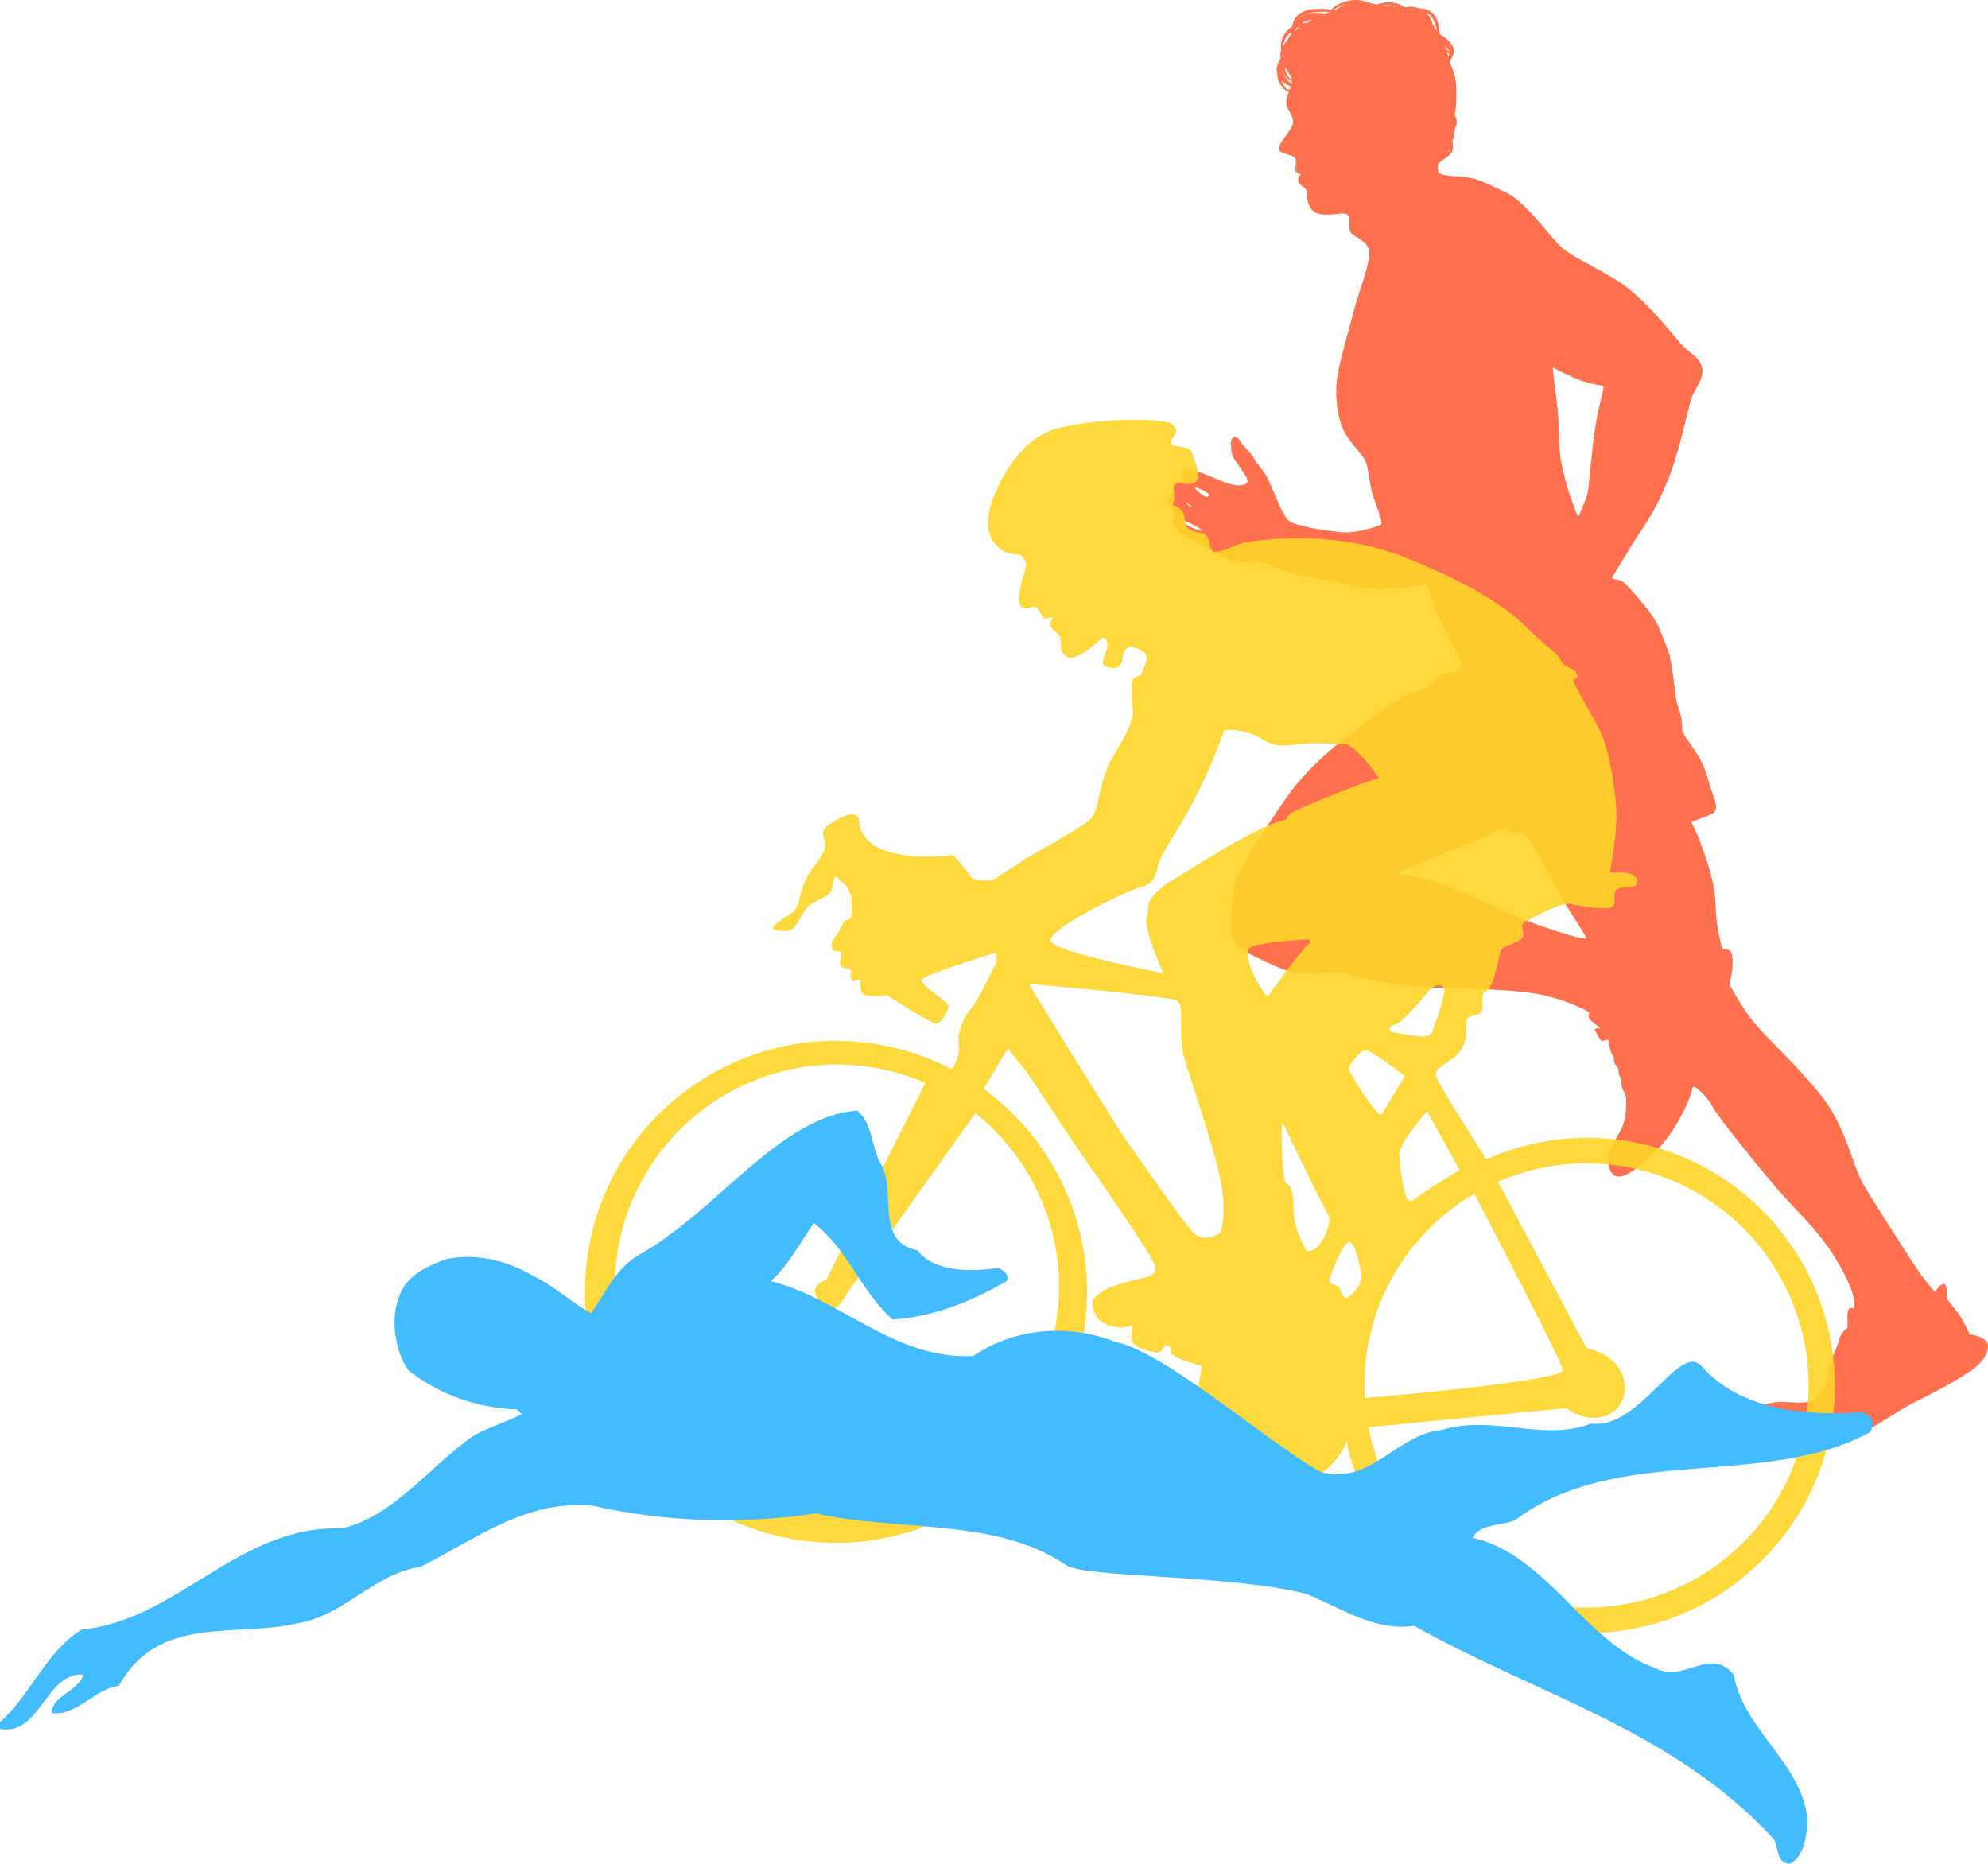<svg version="1.1" id="图层_1" x="0px" y="0px" width="153px" height="143.436px" viewBox="0 0 153 143.436" enable-background="new 0 0 153 143.436" xml:space="preserve" xmlns="http://www.w3.org/2000/svg" xmlns:xlink="http://www.w3.org/1999/xlink" xmlns:xml="http://www.w3.org/XML/1998/namespace">
  <path opacity="0.9" fill="#FF623B" d="M152.79,103.135c-0.469-0.388-1.193-0.441-1.193-0.441s-0.16-0.378-0.604-1.187
	c-0.441-0.81-1.188-1.36-1.176-1.76c0.01-0.399,0.043-0.896-0.238-0.929c-0.281-0.032-0.658,0.616-0.658,0.616
	s-0.646-0.713-1.24-1.565c-0.594-0.854-3.195-4.91-4.188-6.572c-0.994-1.662-1.383-4.642-3.475-7.166
	c-2.096-2.525-3.908-4.123-4.922-5.311c-1.016-1.187-1.992-3.06-1.992-3.06s0.201-0.804,0.232-1.365
	c0.033-0.561-0.012-1.133-0.227-1.263c-0.215-0.129-0.539-0.086-0.539-0.086s-0.486-1.446-0.535-3.341
	c-0.049-1.894-0.695-3.529-1.102-4.662c-0.402-1.133-0.76-1.78-0.76-1.78s0.922-0.356,1.521-0.6c0.6-0.242,0.373-0.906,0.064-1.715
	c-0.307-0.811-0.42-1.83-1.148-2.931c-0.729-1.102-1.15-1.619-1.15-1.878s-0.016-1.084-0.307-1.747
	c-0.291-0.665-0.355-3.336-0.842-4.518c-0.486-1.183-0.615-1.813-1.473-2.931c-0.859-1.116-1.879-2.201-2.09-2.266
	c-0.209-0.064-0.727-0.13-0.695-0.211c0.031-0.08,0.713-1.133,1.49-2.444c0.775-1.312,1.607-2.164,2.686-4.732
	c1.08-2.568,1.684-5.957,1.986-6.733c0.303-0.777,1.078-1.619,0.713-2.462c-0.367-0.841-0.777-0.733-1.641-1.727
	c-0.863-0.992-2.893-3.626-4.986-4.878s-3.324-1.748-4.145-2.482c-0.82-0.733-2.783-3.539-4.273-4.208
	c-1.488-0.669-2.078-1.074-3.178-1.172c-1.102-0.096-1.91-0.13-1.992-0.372c-0.047-0.143-0.061-0.408-0.041-0.623
	c0.033-0.038,0.072-0.078,0.115-0.117c0.133-0.125,0.32-0.235,0.514-0.374c0.193-0.125,0.432-0.351,0.498-0.637
	c0.045-0.226,0.021-0.441-0.023-0.639c0.041-0.118,0.08-0.237,0.107-0.364c0.047-0.213,0.09-0.432,0.096-0.659
	c0.139-0.189,0.172-0.487,0.086-0.749c-0.027-0.086-0.063-0.166-0.1-0.245c0.16-0.755,0.168-2.624-0.037-3.152
	c-0.135-0.346-0.23-0.626-0.346-0.983c0.064-0.106,0.15-0.232,0.227-0.405c0.055-0.125,0.105-0.291,0.082-0.482
	c-0.021-0.188-0.133-0.38-0.244-0.502c-0.113-0.138-0.236-0.264-0.377-0.372c-0.139-0.11-0.285-0.209-0.43-0.304
	c-0.021-0.012-0.041-0.023-0.061-0.035c0.006-0.084,0.01-0.169,0.006-0.258c-0.004-0.078-0.01-0.157-0.016-0.237
	c-0.008-0.081-0.035-0.159-0.051-0.24c-0.027-0.165-0.104-0.315-0.17-0.47c-0.072-0.152-0.184-0.294-0.309-0.413
	c-0.133-0.109-0.275-0.205-0.43-0.257c-0.201-0.076-0.4-0.095-0.584-0.092c-0.027-0.011-0.055-0.023-0.084-0.031
	c-0.25-0.075-0.518-0.103-0.777-0.085c-0.096,0.005-0.189,0.019-0.283,0.032c-0.139-0.102-0.289-0.208-0.473-0.267
	c-0.266-0.086-0.545-0.13-0.803-0.123c-0.262-0.002-0.494,0.074-0.689,0.127c-0.037,0.013-0.07,0.027-0.104,0.043
	c-0.016-0.003-0.031-0.006-0.047-0.008c-0.137-0.018-0.273-0.036-0.41-0.054c-0.287-0.11-0.598-0.22-0.934-0.268
	c-0.41-0.048-0.807,0.026-1.162,0.131c-0.359,0.108-0.666,0.286-0.893,0.489c-0.041,0.039-0.074,0.079-0.104,0.12
	c-0.213-0.032-0.447-0.072-0.703-0.074c-0.354-0.002-0.74,0.008-1.123,0.101c-0.375,0.099-0.756,0.312-0.965,0.642
	c-0.111,0.164-0.158,0.335-0.203,0.495c-0.014,0.052-0.021,0.101-0.031,0.149c-0.006,0.004-0.012,0.006-0.018,0.009
	c-0.15,0.094-0.27,0.223-0.395,0.341c-0.104,0.138-0.215,0.267-0.277,0.421c-0.084,0.143-0.109,0.305-0.145,0.448
	c-0.008,0.149-0.029,0.288-0.012,0.415c0.006,0.052,0.01,0.101,0.014,0.148c-0.027,0.083-0.043,0.168-0.053,0.253
	c-0.021,0.132-0.01,0.268,0.018,0.391c-0.018,0.029-0.039,0.056-0.057,0.085c-0.094,0.164-0.178,0.342-0.225,0.544
	c-0.047,0.192-0.033,0.407,0.031,0.595c-0.012,0.112-0.006,0.226,0.02,0.327c0.08,0.36,0.301,0.625,0.498,0.816
	c0.111,0.104,0.252,0.146,0.365,0.154c-0.152,0.404-0.299,0.872-0.146,1.209c0.227,0.502,0.664,0.972,0.355,1.554
	c-0.307,0.583-0.986,1.231-0.986,1.684c0,0.454,1.277,0.373,1.311,0.842c0.031,0.47-0.113,0.713,0,0.891s0.389,0.227,0.389,0.227
	s-0.357,0.291-0.162,0.647c0.193,0.355,0.551,0.227,0.6,0.761s0.096,1.489,1.051,1.651s1.83-0.21,2.088,0.049
	c0.26,0.259-0.008,1.052,0.305,1.424c0.311,0.373,1.477,0.616,1.381,1.684c-0.098,1.069-0.908,3.142-1.135,4.08
	s-1.246,4.273-1.375,5.617s0.049,3.107,0.777,4.226c0.729,1.117,1.424,1.521,1.586,2.412c0.162,0.89,0.242,1.764,0.582,2.639
	c0.34,0.873,0.584,1.618,0.471,1.747c-0.113,0.131-1.879,0.681-2.883,0.615c-1.004-0.064-3.885-0.452-4.338-1.003
	s-1.197-2.509-1.49-3.124c-0.291-0.616-0.922-1.198-1.051-1.539c-0.131-0.339-0.939-1.052-1.133-1.424
	c-0.195-0.372-0.705-0.356-0.66,0.292c0.045,0.646-0.004,0.777,0.385,1.359c0.389,0.583,1.035,1.36,0.873,1.603
	c-0.162,0.243-0.713,0.291-1.344,0.113s-2.088-0.874-2.605-1.004c-0.518-0.129-0.891-0.08-1.004,0.113
	c-0.113,0.194,0.098,0.729,0.098,0.729s-0.6-0.228-0.777,0.097c-0.178,0.323,0,0.712,0,0.712s-0.566,0.098-0.438,0.713
	c0.131,0.614,0.551,1.068,0.551,1.068s-0.502,0.307,0,0.971s1.311,0.842,1.764,1.116c0.453,0.276,1.846,1.264,2.898,1.458
	c1.053,0.193,1.943-0.032,2.477,0.21c0.535,0.243,1.426,0.713,3.465,1.021s3.512,0.938,5.229,0.89
	c1.717-0.048,3.432-0.437,3.545-0.324c0.113,0.114,0.322,1.426,0.955,2.655c0.631,1.23,1.246,2.412,1.377,2.623
	c0.129,0.21,0.324,0.923,0.225,1.004c-0.096,0.081-0.264,0.323-0.543,0.432c-0.281,0.107-0.475-0.022-0.908,0.15
	c-0.43,0.173-0.518,1.037-1.898,1.339s-2.719,1.468-3.949,2.353s-4.273,3.194-6.045,5.72c-1.77,2.525-3.453,5.267-3.906,6.41
	c-0.453,1.145-0.26,2.159-0.389,3.001c-0.129,0.841,0.086,2.029,1.166,2.59c1.08,0.562,2.979,1.49,3.906,1.619
	c0.928,0.13,3.088-0.236,3.777,0c0.691,0.237,3.475,0.972,6.453,1.079c2.979,0.108,6.865,0.13,8.938,0.647
	c2.072,0.519,3.307,1.274,3.307,1.274s-0.162,0.42,0.146,0.663c0.307,0.242,0.713,0.534,0.664,0.55
	c-0.049,0.017-0.518-0.032-0.373,0.195c0.146,0.226,0.389,0.793,0.533,0.793c0.146,0,0.486-0.211,0.52,0
	c0.031,0.21,0.096,0.891,0.307,1.101s-0.049,0.486,0.275,0.809c0.324,0.324,0.08,0.584,0.275,0.826
	c0.193,0.243,0.049,0.405,0.162,0.825c0.113,0.421,0.324,0.389,0.324,0.972s0.031,1.587-0.502,2.493
	c-0.535,0.907-1.02,1.785-0.875,2.479c0.146,0.694,0.486,1.15,1.295,0.817s2.332-1.661,3.189-2.777
	c0.857-1.117,1.537-2.558,1.715-3.028c0.18-0.469,0.293-0.987,0.357-1.019c0.064-0.032,0.906,0.55,1.457,1.538
	c0.549,0.986,3,3.957,4.555,5.838c1.553,1.884,3.582,3.632,4.877,5.79s1.414,2.941,1.463,3.217c0.049,0.274,0,0.744,0,0.744
	s-0.291-0.243-0.438,0.081c-0.145,0.324,0.016,1.294-0.098,1.392c-0.113,0.097-0.484,0.356-0.613,0.906
	c-0.131,0.551-0.438,1.068-0.52,1.44c-0.08,0.373-0.322,0.729-0.291,0.988c0.033,0.259-0.016,0.68-0.113,0.809
	c-0.098,0.13-0.373,0.858-0.955,1.328s-2.186,0.13-2.994,0.227c-0.811,0.098-1.393,0.308-1.166,1.149s0.615,1.069,2.752,1.393
	s3.691,0.34,4.678,0c0.988-0.34,3.092-1.879,4.469-2.559c1.375-0.68,3.221-1.65,4.387-2.477S153.258,103.524,152.79,103.135z
	 M91.67,38.989c-0.041,0.041-0.389-0.21-0.355-0.259C91.346,38.682,91.711,38.948,91.67,38.989z M91.583,40.526
	c-0.486-0.258-0.592-0.404-0.568-0.461c0.023-0.055,0.467,0.159,0.725,0.275c0.334,0.151,0.758,0.397,0.725,0.445
	C92.432,40.835,92.067,40.786,91.583,40.526z M92.78,38.236c-0.17-0.064-0.875-0.631-0.826-0.712s0.809,0.275,1.004,0.429
	C93.151,38.107,92.95,38.302,92.78,38.236z M99.631,2.397c0.037-0.074,0.09-0.15,0.15-0.224c0.09-0.043,0.188-0.075,0.285-0.104
	c-0.164,0.112-0.313,0.226-0.441,0.34C99.627,2.405,99.627,2.402,99.631,2.397z M98.922,5.181c0.258,0.431,0.455,0.714,0.5,0.989
	c-0.086-0.062-0.182-0.148-0.27-0.26c-0.117-0.149-0.201-0.379-0.232-0.599C98.917,5.269,98.918,5.225,98.922,5.181z M100.604,1.738
	c-0.072,0.008-0.146,0.018-0.221,0.028c-0.061,0.008-0.121,0.019-0.184,0.03c0.057-0.037,0.111-0.075,0.172-0.107
	c0.168-0.095,0.338-0.145,0.533-0.169c0.039-0.005,0.082-0.004,0.121-0.008C100.879,1.588,100.739,1.663,100.604,1.738z
	 M99.043,6.006c0.133,0.132,0.273,0.2,0.383,0.242c0.004,0.066-0.002,0.134-0.018,0.202c-0.08-0.054-0.164-0.122-0.246-0.204
	C99,6.08,98.827,5.844,98.764,5.602c-0.004-0.019-0.006-0.037-0.01-0.057C98.825,5.733,98.93,5.887,99.043,6.006z M110.764,12.319
	c0.006-0.005,0.014-0.009,0.021-0.013c-0.016,0.016-0.027,0.03-0.043,0.046C110.75,12.341,110.756,12.326,110.764,12.319z
	 M111.389,11.762c0.027-0.059,0.055-0.126,0.08-0.199c0.029-0.048,0.057-0.095,0.078-0.142c0.004-0.007,0.006-0.013,0.01-0.019
	c-0.004,0.014-0.004,0.029-0.008,0.043C111.526,11.567,111.467,11.669,111.389,11.762z M111.37,4.041
	c0.059,0.032,0.115,0.06,0.166,0.079c-0.002,0.035-0.002,0.069-0.008,0.104c-0.012,0.064-0.025,0.129-0.039,0.191
	C111.452,4.303,111.413,4.175,111.37,4.041z M111.309,3.63c0.113,0.1,0.168,0.176,0.205,0.274c0.008,0.024,0.008,0.051,0.012,0.076
	c-0.09-0.08-0.188-0.188-0.283-0.322c-0.016-0.043-0.035-0.09-0.055-0.136C111.231,3.558,111.274,3.592,111.309,3.63z
	 M109.731,0.948c0.256,0.104,0.473,0.304,0.59,0.579c0.063,0.136,0.139,0.268,0.166,0.414c0.018,0.071,0.047,0.141,0.055,0.213
	c0.008,0.069,0.014,0.139,0.021,0.206c-0.018-0.026-0.035-0.053-0.053-0.079c-0.051-0.094-0.105-0.188-0.168-0.28
	c-0.023-0.032-0.051-0.064-0.074-0.097c-0.027-0.115-0.063-0.235-0.119-0.364c-0.082-0.198-0.225-0.415-0.424-0.594
	C109.727,0.946,109.729,0.947,109.731,0.948z M107.51,0.536c-0.357-0.052-0.727-0.096-1.1-0.125c0.127-0.013,0.258-0.02,0.396-0.013
	C107.038,0.402,107.282,0.452,107.51,0.536z M102.667,0.744c0.217-0.167,0.523-0.293,0.859-0.383
	c0.041-0.011,0.084-0.021,0.127-0.029c-0.088,0.025-0.172,0.055-0.25,0.088c-0.219,0.089-0.393,0.193-0.531,0.301
	c-0.063,0.021-0.123,0.043-0.186,0.065c-0.018-0.002-0.037-0.005-0.055-0.008C102.643,0.767,102.653,0.755,102.667,0.744z
	 M100.706,1.032c0.346-0.096,0.713-0.118,1.061-0.126c0.199-0.005,0.395,0.004,0.58,0.013c-0.115,0.047-0.229,0.094-0.34,0.142
	c-0.145-0.022-0.291-0.043-0.441-0.057c-0.238-0.018-0.486-0.017-0.734,0.021c-0.252,0.034-0.5,0.145-0.693,0.274
	c-0.055,0.037-0.107,0.075-0.158,0.115C100.165,1.227,100.424,1.099,100.706,1.032z M98.952,2.939
	c0.057-0.132,0.162-0.241,0.256-0.358c0.037-0.032,0.074-0.066,0.111-0.101c-0.004,0.078,0,0.155,0.016,0.226
	c-0.068,0.079-0.127,0.159-0.178,0.24C99.114,3.02,99.073,3.09,99.032,3.16c-0.1,0.114-0.195,0.232-0.275,0.368
	c0.012-0.067,0.027-0.135,0.037-0.205C98.84,3.198,98.874,3.062,98.952,2.939z M98.946,6.759c-0.133-0.15-0.258-0.352-0.332-0.575
	c0.117,0.126,0.246,0.223,0.369,0.298c0.129,0.078,0.254,0.125,0.369,0.154c-0.031,0.089-0.07,0.185-0.109,0.287
	C99.137,6.897,99.03,6.854,98.946,6.759z M122.081,72.216c-0.086,0.064-0.863-0.044-3.584-0.992c-2.719-0.95-4.51-2.03-6.992-2.979
	c-2.482-0.95-3.691-0.864-3.82-1.037c-0.129-0.172,0.906-0.41,1.619-0.776c0.713-0.368,3.18-1.214,4.531-1.813
	c1.354-0.601,1.23-0.756,1.598-0.799s1.123,0.345,1.533,0.28s0.732,0.563,1.188,1.274c0.453,0.712,1.23,2.223,1.963,3.561
	C120.85,70.272,122.167,72.151,122.081,72.216z M122.793,32.781c-0.281,1.77-0.477,4.317-0.563,4.943
	c-0.086,0.625-0.775,2.071-0.775,2.071s-0.238-0.583-0.477-1.23c-0.236-0.647-0.518-1.554-0.799-2.87
	c-0.281-1.317-0.107-2.893-0.365-4.749c-0.26-1.856-0.305-2.677-0.305-2.677s0.455,0.281,1.619,0.8
	c1.166,0.518,2.096,0.561,2.246,0.647C123.526,29.803,123.073,31.012,122.793,32.781z" class="color c1"/>
  <path opacity="0.9" fill="#FED529" d="M45.143,97.248c-1.054,9.336,4.764,17.892,13.414,20.602c0.748,0.223,1.505,0.41,2.267,0.563
	c0.444,0.082,0.894,0.149,1.35,0.201c5.379,0.606,10.499-1.069,14.392-4.252c1.897-1.663,3.396-3.567,4.521-5.314
	c1.285-2.229,2.145-4.748,2.451-7.464c0.807-7.141-2.407-13.824-7.834-17.786l1.873-3.118c0,0,0.954,1.256,1.233,1.548
	c0.28,0.293,3.077,4.624,3.883,5.811c0.805,1.187,5.663,8.047,6.153,9.249c0.49,1.203-1.146,0.914-3.328,1.763
	c-0.48,0.187-0.878,0.462-1.245,0.801c-0.395,0.104-0.099,1.253-0.059,1.09c0.061,0.136,0.126,0.219,0.126,0.219
	c0.085,0.636,1.441,1.102,2.186,0.978c0.743-0.125,0.721-0.388,0.56,0.585c-0.162,0.973,1.217,1.232,1.829,1.353
	c0.612,0.123,0.585-0.559,0.791-0.535s0.463,0.052,0.411,0.516c-0.053,0.464,2.386,1.053,2.386,1.053l-0.47,2.763
	c-0.191,4.935,3.778,6.27,3.778,6.27c6.574,1.367,7.894-3.388,7.894-3.388c-0.044,0.214-0.009,0.669,0.003,0.651
	c1.932,7.411,8.255,13.242,16.309,14.152c4.653,0.524,9.11-0.683,12.727-3.105c2.114-1.452,4.079-3.384,5.608-5.796
	c0.035-0.056,0.068-0.111,0.103-0.166c0.037-0.061,0.074-0.122,0.11-0.184c1.329-2.244,2.216-4.795,2.527-7.55
	c1.179-10.441-6.357-19.897-16.8-21.075c-3.513-0.396-6.914,0.194-9.926,1.549c0.041-0.069-3.945-6.093-3.887-6.608
	c0.059-0.515,1.187-0.805,1.921-1.765c0.734-0.961,0.256-2.267,0.6-2.54c0.344-0.274,0.898-0.107,1.054-0.56
	c0.155-0.451-0.158-1.374,0.323-1.477c0.48-0.102,0.932-2.241,1.059-2.905c0.127-0.663,0.848-0.582,1.524-1.028
	c0.676-0.445-0.193-1.064,0.42-1.412c0.613-0.349,2.888-1.553,3.545-1.373c0.658,0.178,2.095,0.393,2.885,0.325
	c0.79-0.068,0.236-1.173,0.574-1.396c0.339-0.223,0.653-0.239,1.174-0.232c0.521,0.006,0.597-0.663,0.104-0.928
	c-0.491-0.264-1.751-0.197-1.751-0.197s0.503-2.604,0.494-4.378c-0.008-1.774-0.54-4.912-1.208-6.396
	c-0.667-1.484-2.414-4.028-2.041-4.091c0.372-0.062,0.247-0.337,0.069-0.617c-0.177-0.28-0.761-0.19-1.104-0.855
	c-0.342-0.664-0.902-0.78-2.399-2.305c-1.497-1.525-4.149-3.441-9.691-5.632c-5.543-2.19-11.279-1.274-12.185-1.115
	c-0.904,0.159-2.257,1.05-2.571,0.603s-0.071-1.214-0.89-1.358s-1.121-0.23-1.224-1.181c-0.101-0.95-1.108-0.804-0.867-1.089
	c0.241-0.286-0.124-1.214,0.163-1.442c0.286-0.229,0.973,0.162,1.534-0.191c0.562-0.354-0.071-1.678-0.266-2.273
	c-0.193-0.596-1.527-0.329-1.642-0.707c-0.113-0.378,0.93-0.834,0.163-1.441c-0.766-0.608-6.781-0.453-9.336,0.458
	s-4.163,4.068-4.675,5.836c-0.513,1.768,0.058,2.719,0.727,3.264c0.582,0.475,1.3,0.45,1.477,0.437
	c0.027-0.002,0.054,0.005,0.074,0.022c0.131,0.104,0.569,0.497,0.421,1.016c-0.173,0.606-0.811,2.568-0.337,2.987
	c0.475,0.418,0.916-0.263,1.236,0.14c0.247,0.31,0.427,0.616,0.495,0.74c0.02,0.034,0.058,0.053,0.097,0.046l0.544-0.092
	c0.043-0.007,0.074,0.037,0.054,0.076c-0.075,0.149-0.521,0.462,0.229,1.03c0.762,0.578,0.019,1.271,0.784,1.879
	c0.766,0.608,2.836-1.464,2.836-1.464c0.772,0.324,0.105,1.324,0.021,1.801c-0.084,0.478,0.31,0.491,0.726,0.568
	c0.417,0.078,0.769-0.339,0.788-0.792c0.021-0.454,0.306-0.816,0.582-0.846c0.277-0.03,1.027,0.328,1.209,0.592
	c0.184,0.264-0.098,0.87-0.269,1.307s-0.4,0.319-0.664,0.503c-0.265,0.183-0.12,1.871-0.059,2.667
	c0.063,0.798-1.125,2.657-1.768,3.77c-0.642,1.112-0.905,3.495-1.32,4.208s-4.9,3.032-5.432,3.429
	c-0.531,0.396-1.568,0.978-1.97,1.297c-0.4,0.319-1.824,0.28-2.024-0.107c-0.199-0.387-1.334-1.64-1.334-1.64
	c-2.651,0.34-5.441,0.024-6.529-1.102c-1.089-1.126-0.432-1.567-0.908-1.926c-0.476-0.357-1.618,0.335-2.179,0.727
	c-0.561,0.393-0.395,0.807-0.241,1.34c0.151,0.534-0.604,1.573-0.987,2.017c-0.385,0.442-0.877,1.572-1.002,2.408
	c-0.125,0.837-0.766,1.129-1.159,1.389c-0.395,0.26-0.792,0.549-0.875,0.752c-0.084,0.204,1.022,0.358,1.41,0.159
	c0.387-0.199,0.898-1.235,1.087-1.548c0.187-0.313,0.737-0.616,1.479-0.988c0.74-0.372,0.602-1.025,0.735-1.405
	c0.135-0.38,0.41,0.138,0.721,0.354c0.309,0.217,0.602,0.858,0.621,1.224c0.02,0.367,0.167,1.479-0.236,1.555
	c-0.404,0.076-0.521,0.579-0.745,0.949c-0.225,0.369-0.65,0.717-0.521,1.188c0.129,0.47,0.418,0.26,0.65,0.347
	c0.234,0.087-0.146,0.826,0.011,1.062s0.364,0.196,0.66,0.266c0.296,0.068,0.01,0.534,0.192,0.798s0.588-0.168,0.681,0.085
	c0.093,0.254-0.148,0.773,0.215,1.058c0.363,0.283,1.814,0.083,1.814,0.083s3.37,2.174,3.793,2.191
	c0.424,0.017,1.05-1.22,0.953-1.442c-0.096-0.224-2.165-1.552-2.061-1.935s5.706-2.091,5.706-2.091l0.066,0.703
	c-0.144,0.35-1.557,3.163-1.969,3.586c-0.413,0.423-1.143,1.801-0.944,2.814c0.11,0.561-0.242,1.377-0.502,1.89
	c-2.059-1.08-4.346-1.804-6.789-2.08C55.921,79.023,46.337,86.663,45.143,97.248z M106.127,59.872
	c-1.782,0.527-4.496,1.679-5.959,2.309c-0.971,0.418-1.134,0.664-1.134,0.783c-0.001,0.056-0.035,0.104-0.089,0.117
	c-2.25,0.54-5.816,2.914-8.465,4.5c-2.7,1.616-1.917,2.301-2.235,2.995c-0.318,0.691,1.277,4.318,1.277,4.318
	s-8.432-1.614-8.665-2.486c-0.232-0.872,5.594-3.758,6.961-4.135c1.367-0.375,1.065-1.383,1.597-2.403
	c0.641-1.232,1.62-2.521,2.896-5.105c1.09-2.212,1.905-4.554,1.905-4.554s0.685-0.19,1.963,0.221s1.394,1.149,3.277,0.898
	c1.884-0.252,3.12-0.046,3.985-0.078C104.306,57.219,106.127,59.872,106.127,59.872z M110.141,79.615
	c-0.394,0.37-2.418-0.101-2.844-0.148c-0.426-0.049-0.533-0.491,0.069-0.619s2.202-2.143,2.607-2.607
	c0.405-0.464,0.887-0.565,1.161-0.221S110.141,79.615,110.141,79.615z M112.338,90.043c0,0-2.682,1.591-3.528,2.293
	c-0.188,0.155-0.473,0.08-0.559-0.148c-0.337-0.891-0.515-2.62-0.566-3.309c-0.063-0.831,2.144-3.364,2.144-3.364L112.338,90.043z
	 M112.813,92.275c0.215-0.14,0.435-0.271,0.656-0.4c1.634,3.139,6.694,12.846,6.81,13.563c0.118,0.741-11.58,1.859-15.246,2.145
	c-0.053-0.947-0.033-1.908,0.077-2.882c0.593-5.253,3.521-9.686,7.632-12.379C112.762,92.301,112.787,92.286,112.813,92.275z
	 M105.313,109.838l15.243-1.465c0,0,1.524,1.295,3.281,0.479c1.758-0.815,1.966-4.198-1.756-5.136l-6.789-12.771
	c-0.003,0.001-0.011-0.016-0.021-0.038l0.021,0.038c2.656-1.158,5.64-1.659,8.721-1.311c9.366,1.057,16.127,9.536,15.069,18.902
	s-9.538,16.127-18.903,15.069C112.57,122.747,106.689,116.989,105.313,109.838z M102.305,98.502c0.13-0.408,1.051-2.962,1.552-2.904
	c0.499,0.056,0.912,2.381,0.912,2.381c0.16,0.754-0.55,1.498-0.909,1.795c-0.36,0.296-0.631-0.113-0.709-0.544
	S102.174,98.908,102.305,98.502z M105.004,80.812c0.367-0.147,3.117,1.993,3.117,1.993l-1.762,2.923
	c-0.326,0.487-2.551-3.383-2.551-3.383C103.739,82.014,104.638,80.959,105.004,80.812z M98.698,86.362c0,0,3.177,6.606,3.537,7.153
	s-0.69,3.129-1.699,2.72c0,0-0.955-1.627-0.976-2.937c-0.021-1.311-0.108-2.037-0.515-2.168
	C98.638,91.001,98.563,86.808,98.698,86.362z M96.086,73.062c0.22-0.521,3.495-0.709,4.651-0.761
	c0.119-0.005,0.181,0.14,0.095,0.221c-0.874,0.832-2.739,3.432-3.191,4.067c-0.05,0.07-0.154,0.072-0.207,0.005
	C96.499,75.366,95.829,73.671,96.086,73.062z M79.161,75.713c0,0,10.629,0.934,11.384,1.284c0.756,0.352-0.012,2.451,0.667,4.656
	c0.679,2.204,2.374,7.15,2.776,9.449c0.403,2.299-0.022,3.708-0.022,3.708c-0.52,0.472-1.396,0.638-2.006,0.171
	c-0.609-0.467-4.592-6.282-5.28-7.222C85.991,86.819,79.161,75.713,79.161,75.713z M47.426,97.102
	c1.057-9.366,9.537-16.126,18.903-15.068c1.732,0.195,3.374,0.646,4.895,1.308c-1.83,3.616-7.642,15.159-7.642,15.159
	s-1.006,0.324-0.864,0.981c0.141,0.658,1.365,2.204,2.338,0.264L75.07,85.666c4.433,3.55,7.011,9.224,6.328,15.271
	c-1.057,9.366-9.537,16.127-18.903,15.069C53.128,114.949,46.369,106.468,47.426,97.102z" class="color c2"/>
  <path fill="#43BCFF" d="M49.16,96.579c-1.802,1.082-2.521,2.883-3.675,4.469c-1.371-0.721-2.596-1.874-3.967-2.595
	c-2.089-1.225-4.205-2.043-7.063-1.587c-2.482,0.88-3.532,1.73-3.963,3.678c-0.434,1.946,0.313,4.21,1.008,4.973
	c2.452,1.875,5.19,2.813,8.289,2.957l0.362,0.36c-1.009,0.505-2.452,1.01-3.604,1.586c-3.46,2.38-6.201,6.271-10.236,7.209
	c-7.93-0.289-12.616,7.065-20.04,7.785c-2.812,1.803-3.82,4.902-6.271,7.137v0.503c3.099,0.579,3.531-4.396,6.414-4.178
	c-0.361,1.295-2.379,1.583-2.451,2.954c1.947,0.288,3.316-1.876,5.19-2.09c3.028-5.552,9.084-3.677,13.841-4.83
	c3.46-0.578,5.839-3.821,9.372-4.326c4.181-2.092,8.216-5.263,13.334-4.686c5.481,1.227,11.391,1.441,17.086,0.576
	c6.416,1.443,13.841,0.288,19.248,3.965c1.336,1.003,12.688,0.722,18.525,2.234c2.668,1.081,5.191,2.884,8.291,2.452
	c9.299,5.261,19.969,8.001,27.682,16.436c0.361,0.65,0.145,1.803,1.225,1.874c1.08-0.577,1.225-1.946,1.369-3.099
	c-0.217-4.542-4.973-7.138-5.693-11.461c-1.877-2.235-3.822,0.719-6.055-0.506c-5.336-1.875-8.363-8.795-14.059-10.021
	c0.648-1.153,2.234-0.866,3.314-1.37c7.789-5.911,19.176-2.307,27.322-6.775c0.359-0.793,0.145-1.297-0.721-1.516
	c-4.326,0.289-9.371-0.143-12.398-3.677c-1.746-1.426-4.76,5.048-8.363,4.543c-3.746,1.442-7.496-0.721-11.533,0.505
	c-3.387,0.288-5.479,4.252-9.227,3.244c-3.266-1.604-12.07-9.332-15.859-10.02c-3.605-1.443-7.785-1.082-10.958,1.079
	c-6.056,0.29-10.165-4.396-15.57-5.767c1.37-1.225,2.235-2.955,3.315-4.469c2.667,2.091,3.604,5.263,6.056,7.425
	c3.244-0.216,6.127-1.44,8.795-2.956c0.215-0.504-0.288-0.865-0.647-1.009c-2.164,0.288-4.831,0.361-6.273-1.369
	c-3.244-0.649-1.587-4.541-2.739-6.56c-0.793-1.298-0.649-3.244-1.873-4.183C60.007,85.898,55.072,93.334,49.16,96.579" class="color c3"/>
</svg>